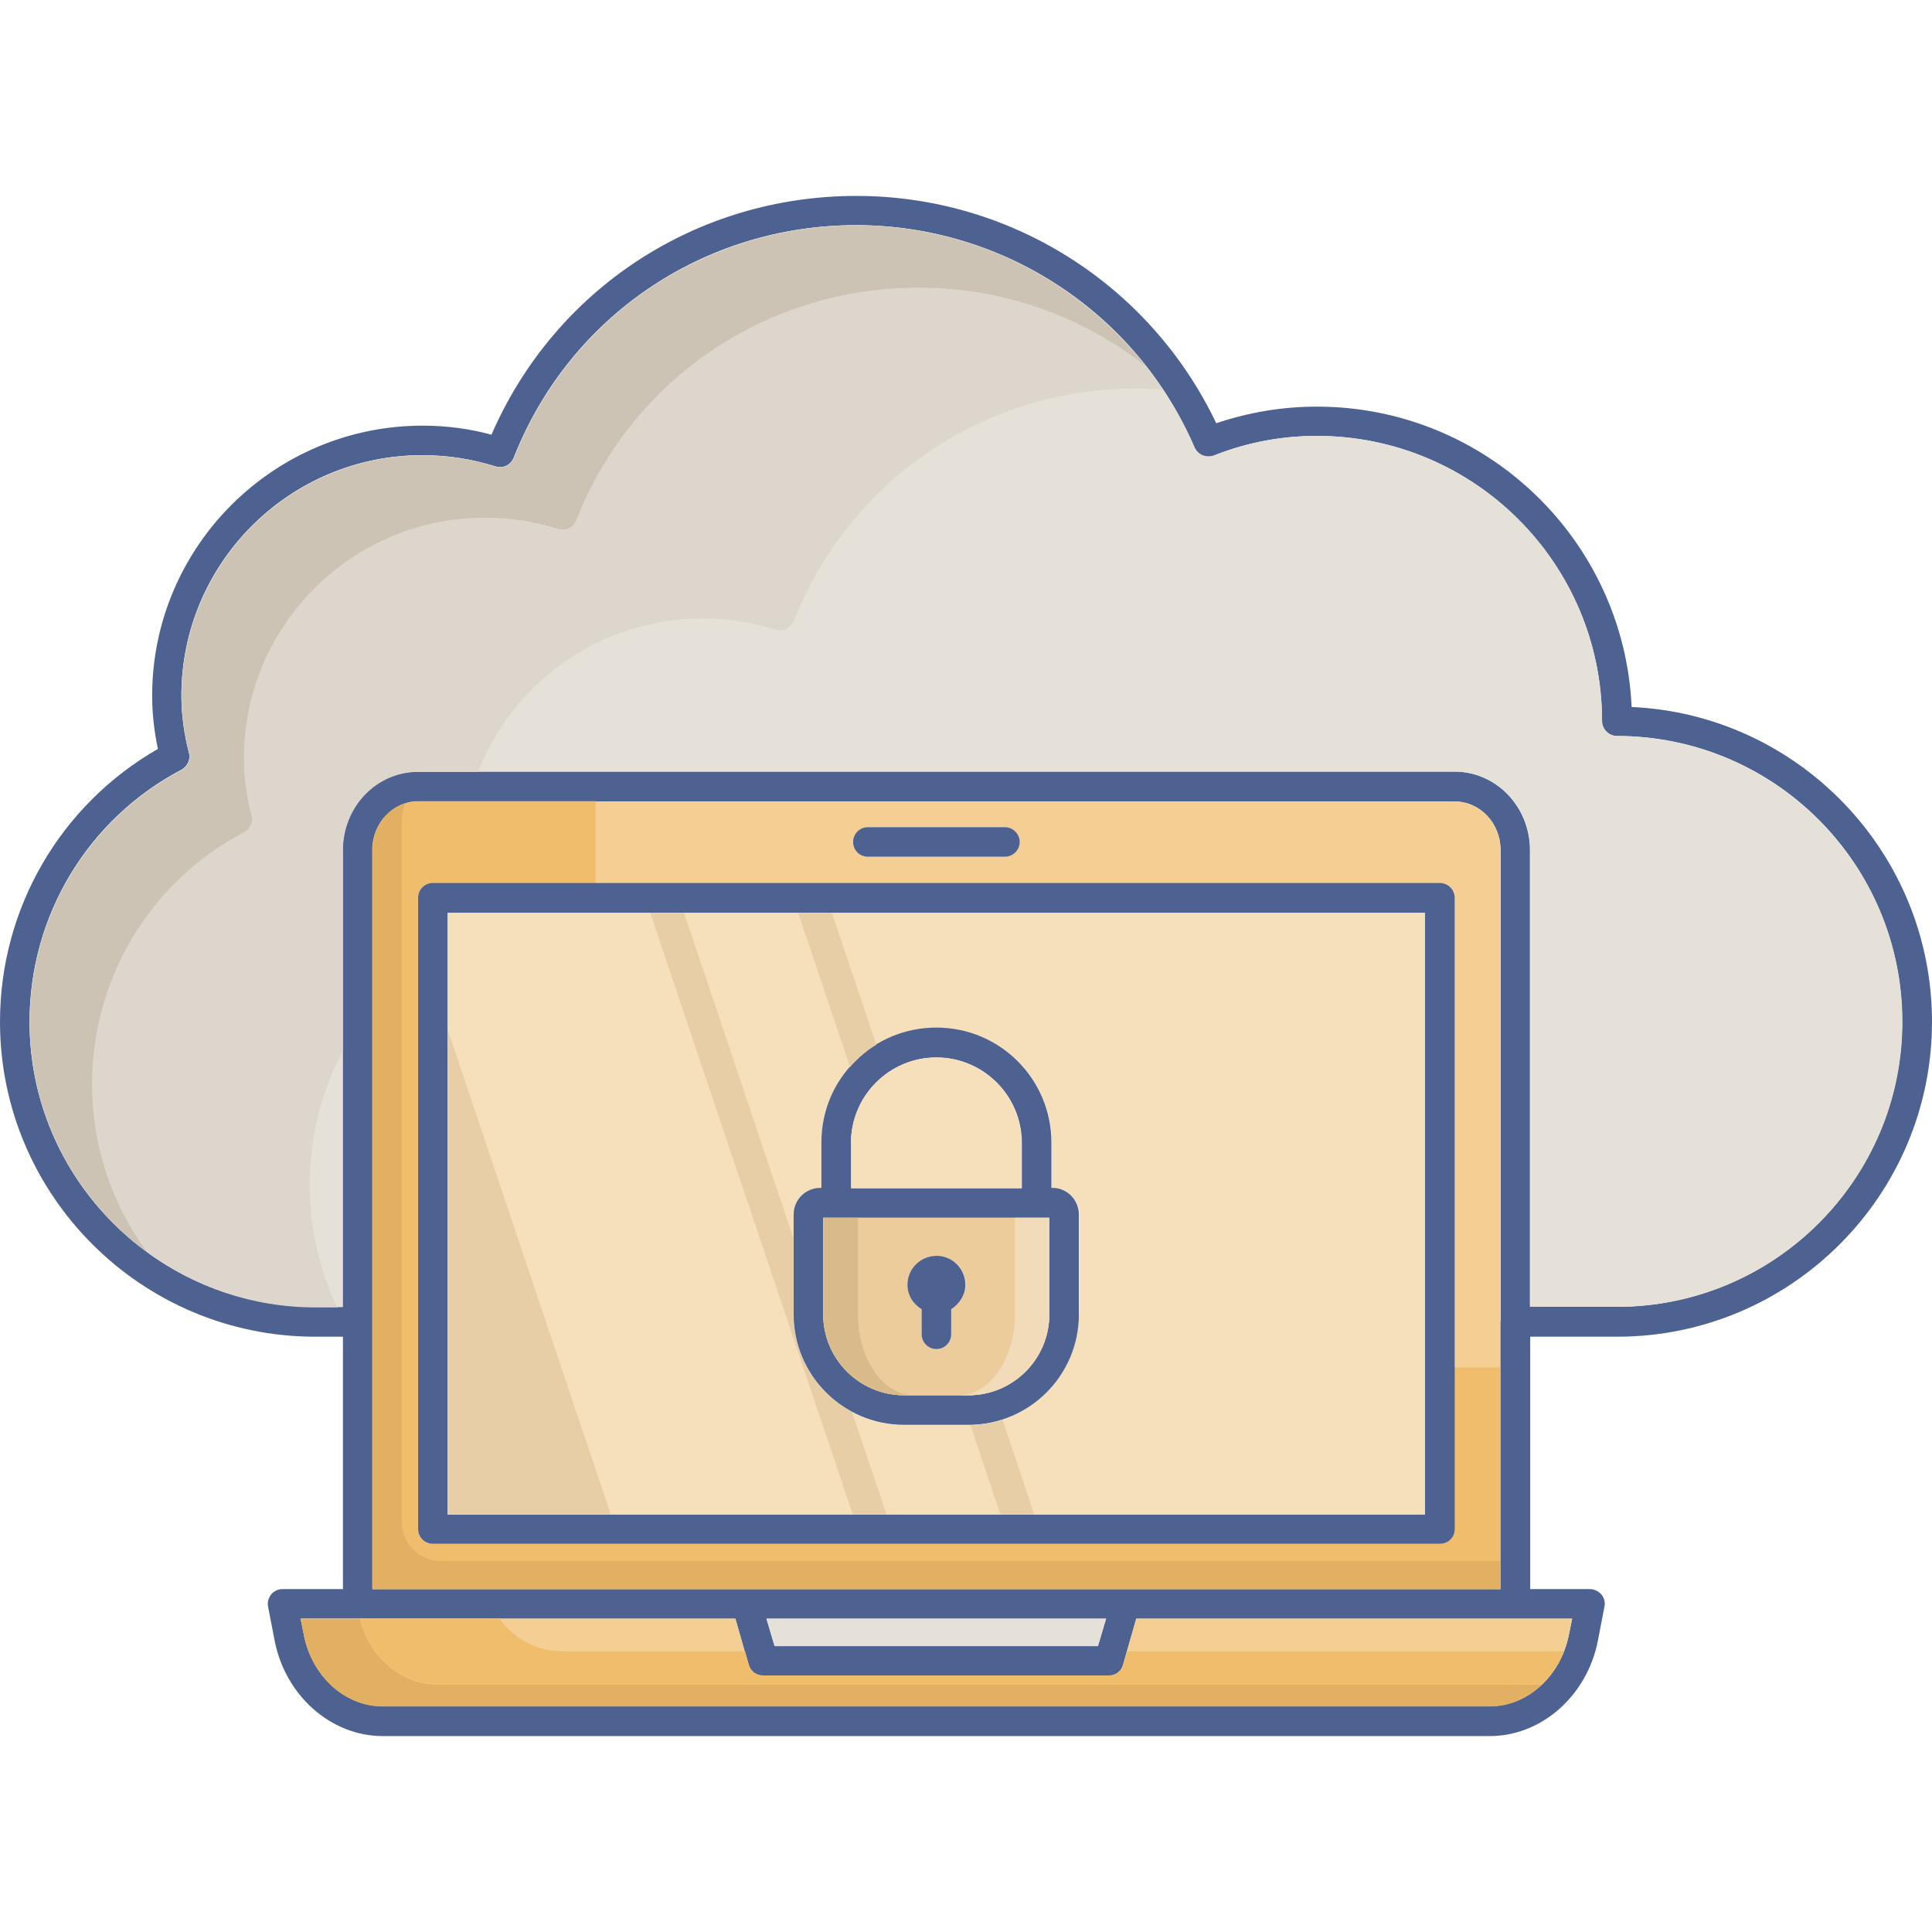 <svg xmlns="http://www.w3.org/2000/svg" enable-background="new 0 0 64 64" viewBox="0 0 64 64" id="AccessControlCloud"><path fill="#4e6292" d="M54.05,23.42c-0.25-5.53-4.82-9.95-10.43-9.95c-1.14,0-2.26,0.19-3.33,0.55c-2.19-4.59-6.81-7.53-11.92-7.53
			c-5.3,0-9.99,3.08-12.09,7.91c-0.73-0.2-1.5-0.3-2.28-0.3c-4.93,0-8.96,4.01-8.96,8.95c0,0.59,0.07,1.18,0.19,1.76
			C1.99,26.67,0,30.1,0,33.85c0,5.75,4.69,10.43,10.44,10.43h0.92v8.36H9.36c-0.15,0-0.29,0.07-0.38,0.18
			c-0.09,0.12-0.13,0.27-0.1,0.4l0.22,1.14c0.36,1.82,1.87,3.15,3.58,3.15h36.67c1.71,0,3.22-1.33,3.58-3.15l0.22-1.14
			c0.03-0.14-0.01-0.29-0.1-0.4c-0.1-0.11-0.24-0.18-0.38-0.18h-1.98v-8.36h2.88C59.32,44.28,64,39.6,64,33.85
			C64,28.25,59.58,23.67,54.05,23.42z M52.08,53.62l-0.11,0.54c-0.28,1.37-1.37,2.36-2.62,2.36H12.68c-1.25,0-2.34-0.99-2.61-2.35
			l-0.11-0.55h14.4l0.44,1.54c0.06,0.22,0.26,0.35,0.47,0.35h11.46c0.22,0,0.41-0.14,0.47-0.35l0.44-1.54H52.08z M49.7,43.8v8.84
			H12.34V28.16c0-0.9,0.68-1.61,1.51-1.61h34.34c0.84,0,1.52,0.72,1.52,1.61v15.61C49.7,43.78,49.69,43.78,49.7,43.8
			C49.69,43.79,49.7,43.79,49.7,43.8z M36.64,53.62l-0.27,0.91H25.66l-0.27-0.91H36.64z M53.56,43.29h-2.88V28.16
			c0-1.44-1.12-2.6-2.5-2.6H13.84c-1.38,0-2.49,1.16-2.49,2.6v15.13h-0.92c-5.21,0-9.45-4.24-9.45-9.44c0-3.52,1.93-6.72,5.03-8.35
			c0.2-0.11,0.31-0.34,0.25-0.56c-0.16-0.62-0.25-1.26-0.25-1.89c0-4.4,3.58-7.97,7.98-7.97c0.85,0,1.65,0.13,2.42,0.37
			c0.25,0.08,0.51-0.04,0.61-0.29c1.84-4.68,6.3-7.7,11.34-7.7c4.87,0,9.28,2.89,11.21,7.36c0.11,0.25,0.39,0.36,0.64,0.27
			c1.08-0.43,2.23-0.65,3.41-0.65c5.22,0,9.45,4.23,9.45,9.45c0,0.27,0.23,0.49,0.49,0.49c5.22,0,9.45,4.23,9.45,9.45
			C63.02,39.05,58.78,43.29,53.56,43.29z" class="color4e5292 svgShape"></path><polygon fill="#e6e1d8" points="36.64 53.62 36.37 54.53 25.66 54.53 25.39 53.62" class="colord8dfe6 svgShape"></polygon><path fill="#f4ce92" d="M52.08,53.62l-0.11,0.54c-0.28,1.37-1.37,2.36-2.62,2.36H12.68c-1.25,0-2.34-0.99-2.61-2.35l-0.11-0.55h14.4
			l0.44,1.54c0.06,0.22,0.26,0.35,0.47,0.35h11.46c0.22,0,0.41-0.14,0.47-0.35l0.44-1.54H52.08z" class="colorffdb7c svgShape"></path><path fill="#e1b062" d="M51.09,55.79c-0.47,0.46-1.08,0.74-1.74,0.74H12.68c-1.25,0-2.34-0.99-2.61-2.35l-0.11-0.55h1.96
			c0.32,1.26,1.37,2.17,2.56,2.17H51.09z" class="colore1ba62 svgShape"></path><path fill="#f0bd6c" d="M51.81,54.71c-0.17,0.42-0.41,0.79-0.72,1.08H14.48c-1.19,0-2.23-0.91-2.56-2.17h4.62
			c0.49,0.67,1.24,1.08,2.05,1.08h6.09l0.13,0.45c0.06,0.22,0.26,0.35,0.47,0.35h11.46c0.22,0,0.41-0.14,0.47-0.35l0.11-0.38
			l0.02-0.07H51.81z" class="colorf0ca6c svgShape"></path><path fill="#f4ce92" d="M49.7,28.16c0-0.9-0.68-1.61-1.52-1.61H13.84c-0.83,0-1.51,0.72-1.51,1.61v24.48H49.7V43.8
			c0-0.01-0.01-0.01-0.01-0.01c0-0.01,0.01-0.01,0.01-0.02V28.16z M28.75,27.4h4.54c0.27,0,0.49,0.23,0.49,0.49
			c0,0.28-0.23,0.49-0.49,0.49h-4.54c-0.28,0-0.49-0.22-0.49-0.49C28.26,27.63,28.48,27.4,28.75,27.4z M48.19,50.66
			c0,0.28-0.22,0.49-0.49,0.49H14.34c-0.28,0-0.49-0.22-0.49-0.49V29.75c0-0.28,0.22-0.49,0.49-0.49h33.36
			c0.28,0,0.49,0.22,0.49,0.49V50.66z" class="colorffdb7c svgShape"></path><path fill="#f0bd6c" d="M49.7,45.3v6.41H14.63c-0.73,0-1.32-0.58-1.32-1.31V27.23c0-0.22,0.04-0.43,0.12-0.62
			c0.13-0.05,0.27-0.07,0.41-0.07h5.89v2.71h-5.4c-0.28,0-0.49,0.22-0.49,0.49v20.91c0,0.28,0.22,0.49,0.49,0.49h33.36
			c0.28,0,0.49-0.22,0.49-0.49V45.3H49.7z" class="colorf0ca6c svgShape"></path><path fill="#e1b062" d="M49.7,51.71v0.93H12.34V28.16c0-0.74,0.46-1.36,1.09-1.55c-0.08,0.19-0.12,0.4-0.12,0.62V50.4
			c0,0.73,0.59,1.31,1.32,1.31H49.7z" class="colore1ba62 svgShape"></path><path fill="#e6e1d8" d="M63.02,33.85c0,5.2-4.23,9.44-9.45,9.44h-2.88V28.16c0-1.44-1.12-2.6-2.5-2.6H13.84
			c-1.38,0-2.49,1.16-2.49,2.6v15.13h-0.92c-5.21,0-9.45-4.24-9.45-9.44c0-3.52,1.93-6.72,5.03-8.35c0.2-0.11,0.31-0.34,0.25-0.56
			c-0.16-0.62-0.25-1.26-0.25-1.89c0-4.4,3.58-7.97,7.98-7.97c0.85,0,1.65,0.13,2.42,0.37c0.25,0.08,0.51-0.04,0.61-0.29
			c1.84-4.68,6.3-7.7,11.34-7.7c4.87,0,9.28,2.89,11.21,7.36c0.11,0.25,0.39,0.36,0.64,0.27c1.08-0.43,2.23-0.65,3.41-0.65
			c5.22,0,9.45,4.23,9.45,9.45c0,0.27,0.23,0.49,0.49,0.49C58.78,24.4,63.02,28.63,63.02,33.85z" class="colord8dfe6 svgShape"></path><path fill="#ccc3b5" d="M37.97,12.15c-2.11-1.66-4.74-2.61-7.53-2.61c-5.04,0-9.5,3.02-11.34,7.7c-0.1,0.25-0.36,0.36-0.61,0.29
			c-0.77-0.25-1.58-0.37-2.42-0.37c-4.39,0-7.98,3.56-7.98,7.97c0,0.63,0.09,1.27,0.25,1.89c0.06,0.22-0.05,0.45-0.25,0.56
			c-3.1,1.63-5.03,4.83-5.03,8.35c0,2.08,0.68,4,1.82,5.55c-2.35-1.71-3.89-4.5-3.89-7.62c0-3.52,1.93-6.72,5.03-8.35
			c0.2-0.11,0.31-0.34,0.25-0.56c-0.16-0.62-0.25-1.26-0.25-1.89c0-4.4,3.58-7.97,7.98-7.97c0.85,0,1.65,0.13,2.42,0.37
			c0.25,0.08,0.51-0.04,0.61-0.29c1.84-4.68,6.3-7.7,11.34-7.7C32.18,7.47,35.7,9.25,37.97,12.15z" class="colorb5c3cc svgShape"></path><path fill="#ddd6cc" d="M38.51,12.9c-0.29-0.02-0.57-0.03-0.87-0.03c-5.04,0-9.5,3.02-11.34,7.7c-0.1,0.25-0.36,0.36-0.61,0.29
			c-0.77-0.25-1.58-0.37-2.42-0.37c-3.38,0-6.28,2.11-7.43,5.08h-1.99c-1.38,0-2.49,1.16-2.49,2.6v6.67
			c-0.71,1.34-1.09,2.85-1.09,4.42c0,1.45,0.32,2.82,0.92,4.05h-0.74c-2.08,0-4.01-0.68-5.56-1.82C3.73,39.92,3.05,38,3.05,35.92
			c0-3.52,1.93-6.72,5.03-8.35c0.2-0.11,0.31-0.34,0.25-0.56c-0.16-0.62-0.25-1.26-0.25-1.89c0-4.4,3.58-7.97,7.98-7.97
			c0.85,0,1.65,0.13,2.42,0.37c0.25,0.08,0.51-0.04,0.61-0.29c1.84-4.68,6.3-7.7,11.34-7.7c2.8,0,5.43,0.95,7.53,2.61
			C38.15,12.39,38.34,12.64,38.51,12.9z" class="colorccd5dd svgShape"></path><path fill="#e6e1d8" d="M10.26,39.25c0-1.58,0.38-3.08,1.09-4.42v8.47h-0.18C10.58,42.06,10.26,40.69,10.26,39.25z" class="colord8dfe6 svgShape"></path><path fill="#4e6292" d="M47.69,29.25H14.34c-0.28,0-0.49,0.22-0.49,0.49v20.91c0,0.28,0.22,0.49,0.49,0.49h33.36
			c0.28,0,0.49-0.22,0.49-0.49V29.75C48.19,29.47,47.97,29.25,47.69,29.25z M47.2,50.17H14.83V30.24H47.2V50.17z" class="color4e5292 svgShape"></path><path fill="#f6dfbb" d="M14.83,30.24v19.93H47.2V30.24H14.83z M35.74,43.54c0,1.62-1.06,3-2.53,3.49c-0.33,0.11-0.69,0.17-1.06,0.18
			h-2.2c-0.63,0-1.21-0.16-1.72-0.43c-1.15-0.62-1.94-1.83-1.94-3.23v-3.31c0-0.48,0.39-0.88,0.88-0.88h0.04v-1.5
			c0-0.93,0.33-1.81,0.96-2.51c0.05-0.07,0.11-0.13,0.17-0.19c0.22-0.22,0.44-0.4,0.7-0.55c0.59-0.36,1.28-0.56,1.99-0.56
			c2.11,0,3.81,1.71,3.81,3.81v1.5h0.04c0.48,0,0.88,0.39,0.88,0.88V43.54z" class="colorbbe0f6 svgShape"></path><path fill="#4e6292" d="M33.78 27.89c0 .28-.23.49-.49.49h-4.54c-.28 0-.49-.22-.49-.49 0-.27.22-.49.49-.49h4.54C33.56 27.4 33.78 27.63 33.78 27.89zM34.87 39.35h-.04v-1.5c0-2.1-1.7-3.81-3.81-3.81-1.01 0-1.98.39-2.69 1.11-.73.72-1.12 1.68-1.12 2.7v1.5h-.04c-.48 0-.88.39-.88.88v3.31c0 2.02 1.64 3.66 3.66 3.66h2.13c2.02 0 3.66-1.64 3.66-3.66v-3.31C35.74 39.75 35.35 39.35 34.87 39.35zM28.19 37.86c0-.76.3-1.47.83-2 .53-.53 1.24-.83 2-.83 1.56 0 2.83 1.27 2.83 2.83v1.5h-5.65V37.86zM34.76 43.54c0 1.48-1.2 2.68-2.68 2.68h-2.13c-1.48 0-2.68-1.2-2.68-2.68v-3.2h7.48V43.54z" class="color4e5292 svgShape"></path><path fill="#f6dfbb" d="M33.84,37.86v1.5h-5.65v-1.5c0-0.76,0.3-1.47,0.83-2c0.53-0.53,1.24-0.83,2-0.83
			C32.57,35.03,33.84,36.3,33.84,37.86z" class="colorbbe0f6 svgShape"></path><path fill="#eccc9a" d="M27.27,40.34v3.2c0,1.48,1.2,2.68,2.68,2.68h2.13c1.48,0,2.68-1.2,2.68-2.68v-3.2H27.27z M31.51,43.37v0.83
			c0,0.27-0.22,0.49-0.49,0.49c-0.28,0-0.49-0.23-0.49-0.49v-0.83c-0.28-0.17-0.47-0.46-0.47-0.81c0-0.53,0.43-0.96,0.97-0.96
			c0.53,0,0.96,0.43,0.96,0.96C31.98,42.91,31.78,43.21,31.51,43.37z" class="colorec9aad svgShape"></path><path fill="#d8ba8b" d="M30.28,46.22h-0.32c-1.48,0-2.68-1.2-2.68-2.68v-3.2h1.14v3.2C28.42,45.02,29.25,46.22,30.28,46.22z" class="colord88b9e svgShape"></path><path fill="#f1dbb8" d="M34.76,40.34v3.2c0,1.48-1.2,2.68-2.68,2.68h-0.32c1.02,0,1.86-1.2,1.86-2.68v-3.2H34.76z" class="colorf1b8c7 svgShape"></path><path fill="#4e6292" d="M31.98,42.56c0,0.34-0.2,0.64-0.47,0.81v0.83c0,0.27-0.22,0.49-0.49,0.49c-0.28,0-0.49-0.23-0.49-0.49v-0.83
			c-0.28-0.17-0.47-0.46-0.47-0.81c0-0.53,0.43-0.96,0.97-0.96C31.55,41.6,31.98,42.03,31.98,42.56z" class="color4e5292 svgShape"></path><g fill="#1a1d24" class="color000000 svgShape"><polygon fill="#e7cea7" points="20.23 50.16 14.83 50.16 14.83 34.11" class="colora7d6e7 svgShape"></polygon><path fill="#e7cea7" d="M29.37 50.17h-1.12l-6.71-19.93h1.12l3.62 10.77v2.53c0 1.4.79 2.61 1.94 3.23L29.37 50.17zM27.56 30.24l1.47 4.37c-.26.15-.48.33-.7.55-.06.06-.12.12-.17.19l-1.72-5.11H27.56zM34.26 50.17h-1.12l-.99-2.96c.37-.01.73-.07 1.06-.18L34.26 50.17z" class="colora7d6e7 svgShape"></path></g></svg>